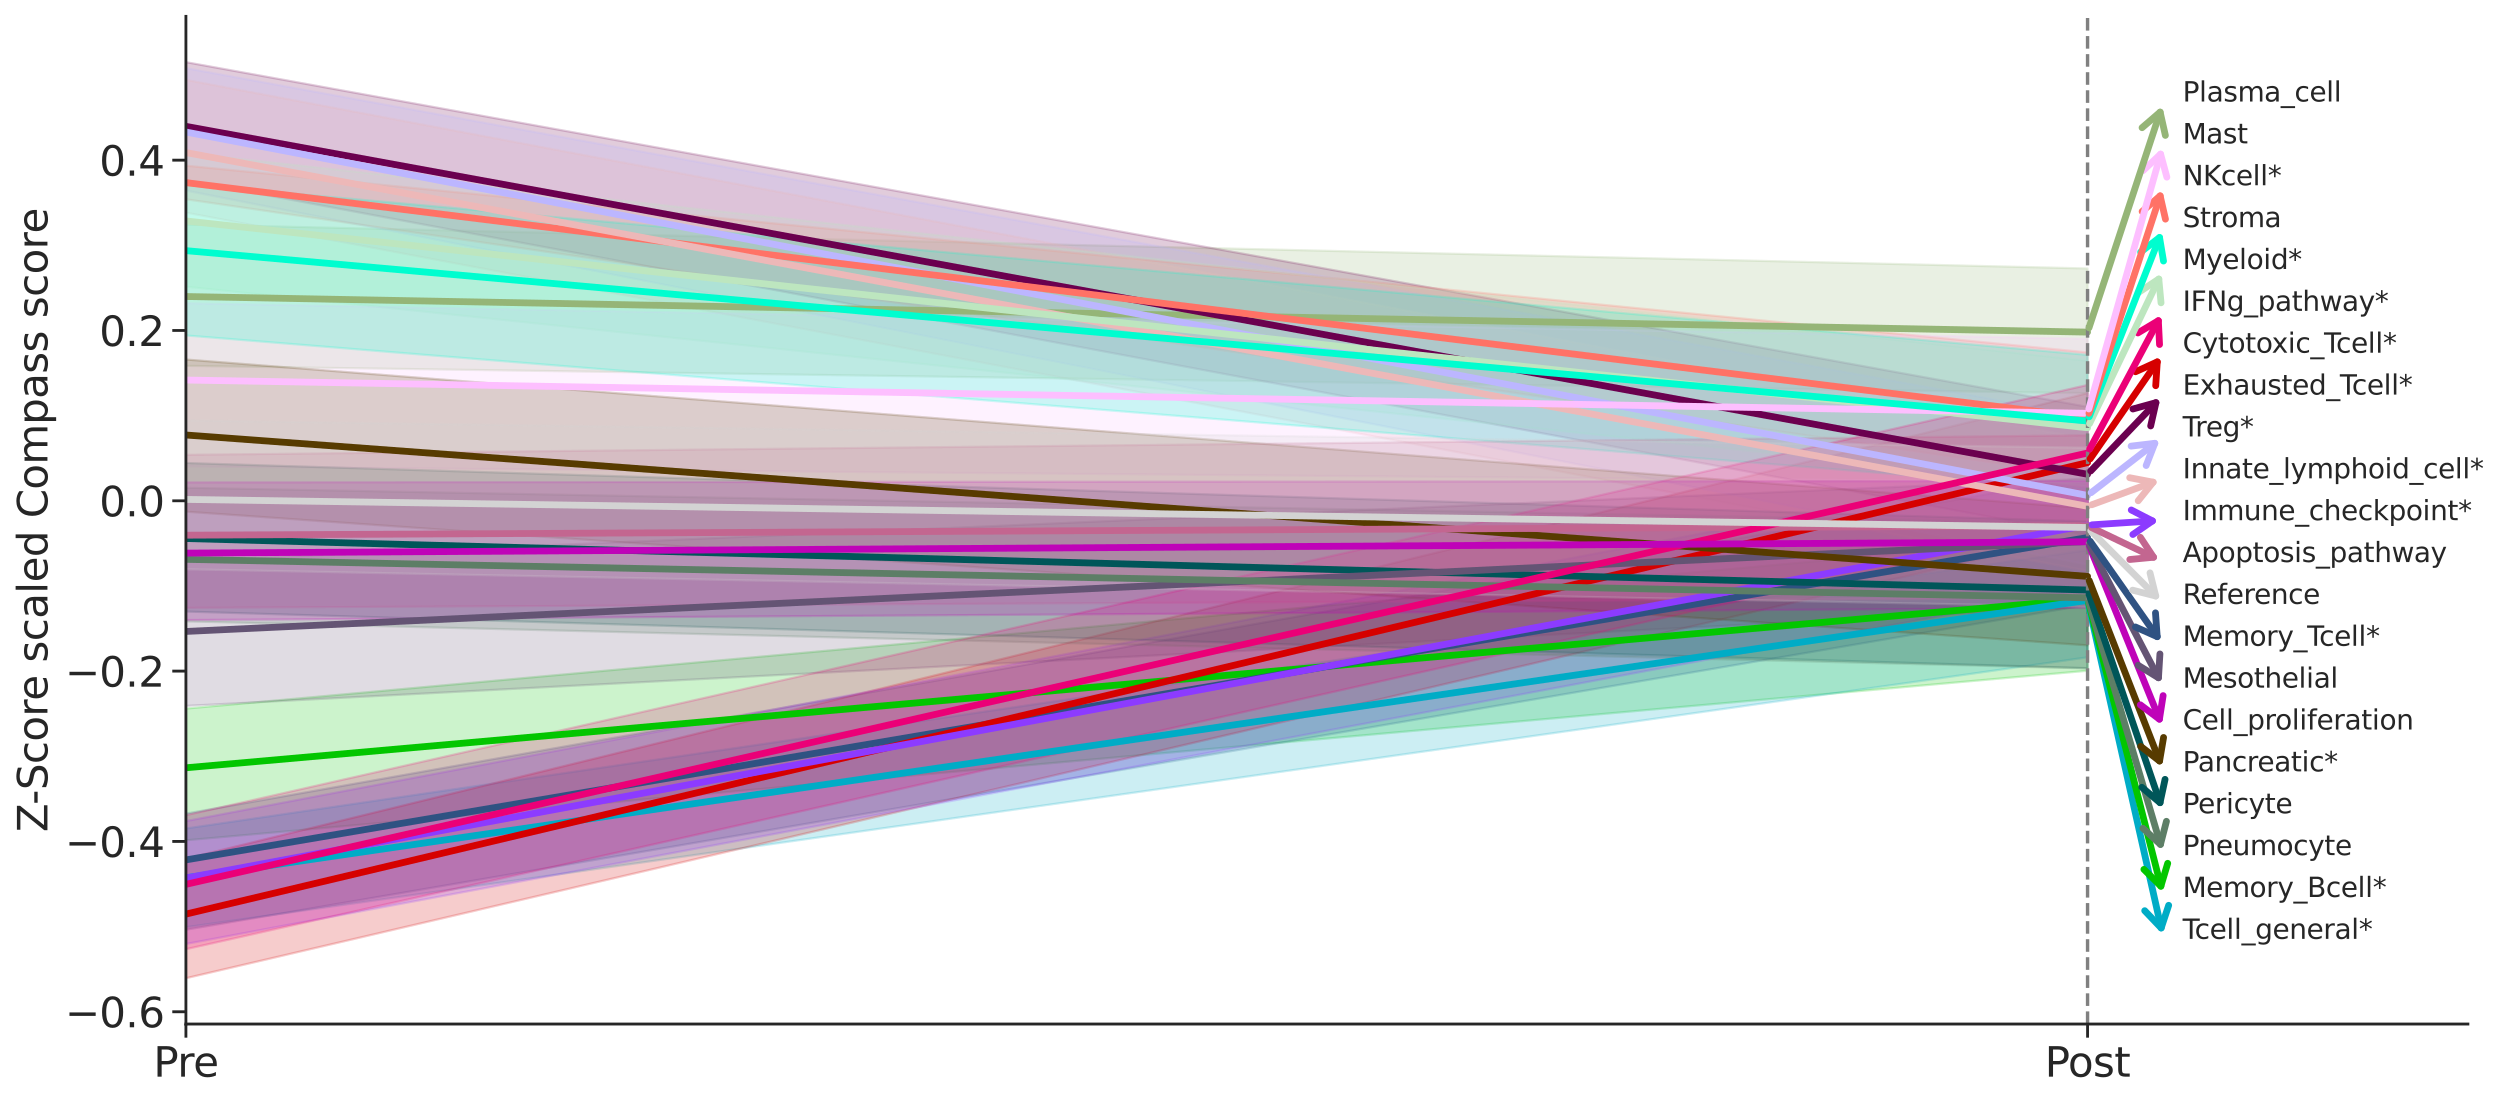 <?xml version="1.0" encoding="utf-8" standalone="no"?>
<!DOCTYPE svg PUBLIC "-//W3C//DTD SVG 1.1//EN"
  "http://www.w3.org/Graphics/SVG/1.1/DTD/svg11.dtd">
<svg xmlns:xlink="http://www.w3.org/1999/xlink" width="1100.363pt" height="484.841pt" viewBox="0 0 1100.363 484.841" xmlns="http://www.w3.org/2000/svg" version="1.1">
 <defs>
  <style type="text/css">*{stroke-linejoin: round; stroke-linecap: butt}</style>
 </defs>
 <g id="figure_1">
  <g id="patch_1">
   <path d="M 0 484.841 
L 1100.363 484.841 
L 1100.363 0 
L 0 0 
z
" style="fill: #ffffff"/>
  </g>
  <g id="axes_1">
   <g id="patch_2">
    <path d="M 81.83 450.72 
L 1086.23 450.72 
L 1086.23 7.2 
L 81.83 7.2 
z
" style="fill: #ffffff"/>
   </g>
   <g id="matplotlib.axis_1">
    <g id="xtick_1">
     <g id="line2d_1">
      <defs>
       <path id="m3db6c998cb" d="M 0 0 
L 0 6 
" style="stroke: #262626; stroke-width: 1.25"/>
      </defs>
      <g>
       <use xlink:href="#m3db6c998cb" x="81.83" y="450.72" style="fill: #262626; stroke: #262626; stroke-width: 1.25"/>
      </g>
     </g>
     <g id="text_1">
      <!-- Pre -->
      <g style="fill: #262626" transform="translate(67.525 473.897) scale(0.18 -0.18)">
       <defs>
        <path id="DejaVuSans-50" d="M 1259 4147 
L 1259 2394 
L 2053 2394 
Q 2494 2394 2734 2622 
Q 2975 2850 2975 3272 
Q 2975 3691 2734 3919 
Q 2494 4147 2053 4147 
L 1259 4147 
z
M 628 4666 
L 2053 4666 
Q 2838 4666 3239 4311 
Q 3641 3956 3641 3272 
Q 3641 2581 3239 2228 
Q 2838 1875 2053 1875 
L 1259 1875 
L 1259 0 
L 628 0 
L 628 4666 
z
" transform="scale(0.016)"/>
        <path id="DejaVuSans-72" d="M 2631 2963 
Q 2534 3019 2420 3045 
Q 2306 3072 2169 3072 
Q 1681 3072 1420 2755 
Q 1159 2438 1159 1844 
L 1159 0 
L 581 0 
L 581 3500 
L 1159 3500 
L 1159 2956 
Q 1341 3275 1631 3429 
Q 1922 3584 2338 3584 
Q 2397 3584 2469 3576 
Q 2541 3569 2628 3553 
L 2631 2963 
z
" transform="scale(0.016)"/>
        <path id="DejaVuSans-65" d="M 3597 1894 
L 3597 1613 
L 953 1613 
Q 991 1019 1311 708 
Q 1631 397 2203 397 
Q 2534 397 2845 478 
Q 3156 559 3463 722 
L 3463 178 
Q 3153 47 2828 -22 
Q 2503 -91 2169 -91 
Q 1331 -91 842 396 
Q 353 884 353 1716 
Q 353 2575 817 3079 
Q 1281 3584 2069 3584 
Q 2775 3584 3186 3129 
Q 3597 2675 3597 1894 
z
M 3022 2063 
Q 3016 2534 2758 2815 
Q 2500 3097 2075 3097 
Q 1594 3097 1305 2825 
Q 1016 2553 972 2059 
L 3022 2063 
z
" transform="scale(0.016)"/>
       </defs>
       <use xlink:href="#DejaVuSans-50"/>
       <use xlink:href="#DejaVuSans-72" x="58.553"/>
       <use xlink:href="#DejaVuSans-65" x="97.416"/>
      </g>
     </g>
    </g>
    <g id="xtick_2">
     <g id="line2d_2">
      <g>
       <use xlink:href="#m3db6c998cb" x="918.83" y="450.72" style="fill: #262626; stroke: #262626; stroke-width: 1.25"/>
      </g>
     </g>
     <g id="text_2">
      <!-- Post -->
      <g style="fill: #262626" transform="translate(900.006 473.897) scale(0.18 -0.18)">
       <defs>
        <path id="DejaVuSans-6f" d="M 1959 3097 
Q 1497 3097 1228 2736 
Q 959 2375 959 1747 
Q 959 1119 1226 758 
Q 1494 397 1959 397 
Q 2419 397 2687 759 
Q 2956 1122 2956 1747 
Q 2956 2369 2687 2733 
Q 2419 3097 1959 3097 
z
M 1959 3584 
Q 2709 3584 3137 3096 
Q 3566 2609 3566 1747 
Q 3566 888 3137 398 
Q 2709 -91 1959 -91 
Q 1206 -91 779 398 
Q 353 888 353 1747 
Q 353 2609 779 3096 
Q 1206 3584 1959 3584 
z
" transform="scale(0.016)"/>
        <path id="DejaVuSans-73" d="M 2834 3397 
L 2834 2853 
Q 2591 2978 2328 3040 
Q 2066 3103 1784 3103 
Q 1356 3103 1142 2972 
Q 928 2841 928 2578 
Q 928 2378 1081 2264 
Q 1234 2150 1697 2047 
L 1894 2003 
Q 2506 1872 2764 1633 
Q 3022 1394 3022 966 
Q 3022 478 2636 193 
Q 2250 -91 1575 -91 
Q 1294 -91 989 -36 
Q 684 19 347 128 
L 347 722 
Q 666 556 975 473 
Q 1284 391 1588 391 
Q 1994 391 2212 530 
Q 2431 669 2431 922 
Q 2431 1156 2273 1281 
Q 2116 1406 1581 1522 
L 1381 1569 
Q 847 1681 609 1914 
Q 372 2147 372 2553 
Q 372 3047 722 3315 
Q 1072 3584 1716 3584 
Q 2034 3584 2315 3537 
Q 2597 3491 2834 3397 
z
" transform="scale(0.016)"/>
        <path id="DejaVuSans-74" d="M 1172 4494 
L 1172 3500 
L 2356 3500 
L 2356 3053 
L 1172 3053 
L 1172 1153 
Q 1172 725 1289 603 
Q 1406 481 1766 481 
L 2356 481 
L 2356 0 
L 1766 0 
Q 1100 0 847 248 
Q 594 497 594 1153 
L 594 3053 
L 172 3053 
L 172 3500 
L 594 3500 
L 594 4494 
L 1172 4494 
z
" transform="scale(0.016)"/>
       </defs>
       <use xlink:href="#DejaVuSans-50"/>
       <use xlink:href="#DejaVuSans-6f" x="56.678"/>
       <use xlink:href="#DejaVuSans-73" x="117.859"/>
       <use xlink:href="#DejaVuSans-74" x="169.959"/>
      </g>
     </g>
    </g>
   </g>
   <g id="matplotlib.axis_2">
    <g id="ytick_1">
     <g id="line2d_3">
      <defs>
       <path id="m3fb564d530" d="M 0 0 
L -6 0 
" style="stroke: #262626; stroke-width: 1.25"/>
      </defs>
      <g>
       <use xlink:href="#m3fb564d530" x="81.83" y="445.318" style="fill: #262626; stroke: #262626; stroke-width: 1.25"/>
      </g>
     </g>
     <g id="text_3">
      <!-- −0.6 -->
      <g style="fill: #262626" transform="translate(28.621 452.156) scale(0.18 -0.18)">
       <defs>
        <path id="DejaVuSans-2212" d="M 678 2272 
L 4684 2272 
L 4684 1741 
L 678 1741 
L 678 2272 
z
" transform="scale(0.016)"/>
        <path id="DejaVuSans-30" d="M 2034 4250 
Q 1547 4250 1301 3770 
Q 1056 3291 1056 2328 
Q 1056 1369 1301 889 
Q 1547 409 2034 409 
Q 2525 409 2770 889 
Q 3016 1369 3016 2328 
Q 3016 3291 2770 3770 
Q 2525 4250 2034 4250 
z
M 2034 4750 
Q 2819 4750 3233 4129 
Q 3647 3509 3647 2328 
Q 3647 1150 3233 529 
Q 2819 -91 2034 -91 
Q 1250 -91 836 529 
Q 422 1150 422 2328 
Q 422 3509 836 4129 
Q 1250 4750 2034 4750 
z
" transform="scale(0.016)"/>
        <path id="DejaVuSans-2e" d="M 684 794 
L 1344 794 
L 1344 0 
L 684 0 
L 684 794 
z
" transform="scale(0.016)"/>
        <path id="DejaVuSans-36" d="M 2113 2584 
Q 1688 2584 1439 2293 
Q 1191 2003 1191 1497 
Q 1191 994 1439 701 
Q 1688 409 2113 409 
Q 2538 409 2786 701 
Q 3034 994 3034 1497 
Q 3034 2003 2786 2293 
Q 2538 2584 2113 2584 
z
M 3366 4563 
L 3366 3988 
Q 3128 4100 2886 4159 
Q 2644 4219 2406 4219 
Q 1781 4219 1451 3797 
Q 1122 3375 1075 2522 
Q 1259 2794 1537 2939 
Q 1816 3084 2150 3084 
Q 2853 3084 3261 2657 
Q 3669 2231 3669 1497 
Q 3669 778 3244 343 
Q 2819 -91 2113 -91 
Q 1303 -91 875 529 
Q 447 1150 447 2328 
Q 447 3434 972 4092 
Q 1497 4750 2381 4750 
Q 2619 4750 2861 4703 
Q 3103 4656 3366 4563 
z
" transform="scale(0.016)"/>
       </defs>
       <use xlink:href="#DejaVuSans-2212"/>
       <use xlink:href="#DejaVuSans-30" x="83.789"/>
       <use xlink:href="#DejaVuSans-2e" x="147.412"/>
       <use xlink:href="#DejaVuSans-36" x="179.199"/>
      </g>
     </g>
    </g>
    <g id="ytick_2">
     <g id="line2d_4">
      <g>
       <use xlink:href="#m3fb564d530" x="81.83" y="370.353" style="fill: #262626; stroke: #262626; stroke-width: 1.25"/>
      </g>
     </g>
     <g id="text_4">
      <!-- −0.4 -->
      <g style="fill: #262626" transform="translate(28.621 377.191) scale(0.18 -0.18)">
       <defs>
        <path id="DejaVuSans-34" d="M 2419 4116 
L 825 1625 
L 2419 1625 
L 2419 4116 
z
M 2253 4666 
L 3047 4666 
L 3047 1625 
L 3713 1625 
L 3713 1100 
L 3047 1100 
L 3047 0 
L 2419 0 
L 2419 1100 
L 313 1100 
L 313 1709 
L 2253 4666 
z
" transform="scale(0.016)"/>
       </defs>
       <use xlink:href="#DejaVuSans-2212"/>
       <use xlink:href="#DejaVuSans-30" x="83.789"/>
       <use xlink:href="#DejaVuSans-2e" x="147.412"/>
       <use xlink:href="#DejaVuSans-34" x="179.199"/>
      </g>
     </g>
    </g>
    <g id="ytick_3">
     <g id="line2d_5">
      <g>
       <use xlink:href="#m3fb564d530" x="81.83" y="295.388" style="fill: #262626; stroke: #262626; stroke-width: 1.25"/>
      </g>
     </g>
     <g id="text_5">
      <!-- −0.2 -->
      <g style="fill: #262626" transform="translate(28.621 302.226) scale(0.18 -0.18)">
       <defs>
        <path id="DejaVuSans-32" d="M 1228 531 
L 3431 531 
L 3431 0 
L 469 0 
L 469 531 
Q 828 903 1448 1529 
Q 2069 2156 2228 2338 
Q 2531 2678 2651 2914 
Q 2772 3150 2772 3378 
Q 2772 3750 2511 3984 
Q 2250 4219 1831 4219 
Q 1534 4219 1204 4116 
Q 875 4013 500 3803 
L 500 4441 
Q 881 4594 1212 4672 
Q 1544 4750 1819 4750 
Q 2544 4750 2975 4387 
Q 3406 4025 3406 3419 
Q 3406 3131 3298 2873 
Q 3191 2616 2906 2266 
Q 2828 2175 2409 1742 
Q 1991 1309 1228 531 
z
" transform="scale(0.016)"/>
       </defs>
       <use xlink:href="#DejaVuSans-2212"/>
       <use xlink:href="#DejaVuSans-30" x="83.789"/>
       <use xlink:href="#DejaVuSans-2e" x="147.412"/>
       <use xlink:href="#DejaVuSans-32" x="179.199"/>
      </g>
     </g>
    </g>
    <g id="ytick_4">
     <g id="line2d_6">
      <g>
       <use xlink:href="#m3fb564d530" x="81.83" y="220.423" style="fill: #262626; stroke: #262626; stroke-width: 1.25"/>
      </g>
     </g>
     <g id="text_6">
      <!-- 0.0 -->
      <g style="fill: #262626" transform="translate(43.704 227.261) scale(0.18 -0.18)">
       <use xlink:href="#DejaVuSans-30"/>
       <use xlink:href="#DejaVuSans-2e" x="63.623"/>
       <use xlink:href="#DejaVuSans-30" x="95.41"/>
      </g>
     </g>
    </g>
    <g id="ytick_5">
     <g id="line2d_7">
      <g>
       <use xlink:href="#m3fb564d530" x="81.83" y="145.458" style="fill: #262626; stroke: #262626; stroke-width: 1.25"/>
      </g>
     </g>
     <g id="text_7">
      <!-- 0.2 -->
      <g style="fill: #262626" transform="translate(43.704 152.296) scale(0.18 -0.18)">
       <use xlink:href="#DejaVuSans-30"/>
       <use xlink:href="#DejaVuSans-2e" x="63.623"/>
       <use xlink:href="#DejaVuSans-32" x="95.41"/>
      </g>
     </g>
    </g>
    <g id="ytick_6">
     <g id="line2d_8">
      <g>
       <use xlink:href="#m3fb564d530" x="81.83" y="70.493" style="fill: #262626; stroke: #262626; stroke-width: 1.25"/>
      </g>
     </g>
     <g id="text_8">
      <!-- 0.4 -->
      <g style="fill: #262626" transform="translate(43.704 77.331) scale(0.18 -0.18)">
       <use xlink:href="#DejaVuSans-30"/>
       <use xlink:href="#DejaVuSans-2e" x="63.623"/>
       <use xlink:href="#DejaVuSans-34" x="95.41"/>
      </g>
     </g>
    </g>
    <g id="text_9">
     <!-- Z-Score scaled Compass score -->
     <g style="fill: #262626" transform="translate(20.877 366.247) rotate(-90) scale(0.18 -0.18)">
      <defs>
       <path id="DejaVuSans-5a" d="M 359 4666 
L 4025 4666 
L 4025 4184 
L 1075 531 
L 4097 531 
L 4097 0 
L 288 0 
L 288 481 
L 3238 4134 
L 359 4134 
L 359 4666 
z
" transform="scale(0.016)"/>
       <path id="DejaVuSans-2d" d="M 313 2009 
L 1997 2009 
L 1997 1497 
L 313 1497 
L 313 2009 
z
" transform="scale(0.016)"/>
       <path id="DejaVuSans-53" d="M 3425 4513 
L 3425 3897 
Q 3066 4069 2747 4153 
Q 2428 4238 2131 4238 
Q 1616 4238 1336 4038 
Q 1056 3838 1056 3469 
Q 1056 3159 1242 3001 
Q 1428 2844 1947 2747 
L 2328 2669 
Q 3034 2534 3370 2195 
Q 3706 1856 3706 1288 
Q 3706 609 3251 259 
Q 2797 -91 1919 -91 
Q 1588 -91 1214 -16 
Q 841 59 441 206 
L 441 856 
Q 825 641 1194 531 
Q 1563 422 1919 422 
Q 2459 422 2753 634 
Q 3047 847 3047 1241 
Q 3047 1584 2836 1778 
Q 2625 1972 2144 2069 
L 1759 2144 
Q 1053 2284 737 2584 
Q 422 2884 422 3419 
Q 422 4038 858 4394 
Q 1294 4750 2059 4750 
Q 2388 4750 2728 4690 
Q 3069 4631 3425 4513 
z
" transform="scale(0.016)"/>
       <path id="DejaVuSans-63" d="M 3122 3366 
L 3122 2828 
Q 2878 2963 2633 3030 
Q 2388 3097 2138 3097 
Q 1578 3097 1268 2742 
Q 959 2388 959 1747 
Q 959 1106 1268 751 
Q 1578 397 2138 397 
Q 2388 397 2633 464 
Q 2878 531 3122 666 
L 3122 134 
Q 2881 22 2623 -34 
Q 2366 -91 2075 -91 
Q 1284 -91 818 406 
Q 353 903 353 1747 
Q 353 2603 823 3093 
Q 1294 3584 2113 3584 
Q 2378 3584 2631 3529 
Q 2884 3475 3122 3366 
z
" transform="scale(0.016)"/>
       <path id="DejaVuSans-20" transform="scale(0.016)"/>
       <path id="DejaVuSans-61" d="M 2194 1759 
Q 1497 1759 1228 1600 
Q 959 1441 959 1056 
Q 959 750 1161 570 
Q 1363 391 1709 391 
Q 2188 391 2477 730 
Q 2766 1069 2766 1631 
L 2766 1759 
L 2194 1759 
z
M 3341 1997 
L 3341 0 
L 2766 0 
L 2766 531 
Q 2569 213 2275 61 
Q 1981 -91 1556 -91 
Q 1019 -91 701 211 
Q 384 513 384 1019 
Q 384 1609 779 1909 
Q 1175 2209 1959 2209 
L 2766 2209 
L 2766 2266 
Q 2766 2663 2505 2880 
Q 2244 3097 1772 3097 
Q 1472 3097 1187 3025 
Q 903 2953 641 2809 
L 641 3341 
Q 956 3463 1253 3523 
Q 1550 3584 1831 3584 
Q 2591 3584 2966 3190 
Q 3341 2797 3341 1997 
z
" transform="scale(0.016)"/>
       <path id="DejaVuSans-6c" d="M 603 4863 
L 1178 4863 
L 1178 0 
L 603 0 
L 603 4863 
z
" transform="scale(0.016)"/>
       <path id="DejaVuSans-64" d="M 2906 2969 
L 2906 4863 
L 3481 4863 
L 3481 0 
L 2906 0 
L 2906 525 
Q 2725 213 2448 61 
Q 2172 -91 1784 -91 
Q 1150 -91 751 415 
Q 353 922 353 1747 
Q 353 2572 751 3078 
Q 1150 3584 1784 3584 
Q 2172 3584 2448 3432 
Q 2725 3281 2906 2969 
z
M 947 1747 
Q 947 1113 1208 752 
Q 1469 391 1925 391 
Q 2381 391 2643 752 
Q 2906 1113 2906 1747 
Q 2906 2381 2643 2742 
Q 2381 3103 1925 3103 
Q 1469 3103 1208 2742 
Q 947 2381 947 1747 
z
" transform="scale(0.016)"/>
       <path id="DejaVuSans-43" d="M 4122 4306 
L 4122 3641 
Q 3803 3938 3442 4084 
Q 3081 4231 2675 4231 
Q 1875 4231 1450 3742 
Q 1025 3253 1025 2328 
Q 1025 1406 1450 917 
Q 1875 428 2675 428 
Q 3081 428 3442 575 
Q 3803 722 4122 1019 
L 4122 359 
Q 3791 134 3420 21 
Q 3050 -91 2638 -91 
Q 1578 -91 968 557 
Q 359 1206 359 2328 
Q 359 3453 968 4101 
Q 1578 4750 2638 4750 
Q 3056 4750 3426 4639 
Q 3797 4528 4122 4306 
z
" transform="scale(0.016)"/>
       <path id="DejaVuSans-6d" d="M 3328 2828 
Q 3544 3216 3844 3400 
Q 4144 3584 4550 3584 
Q 5097 3584 5394 3201 
Q 5691 2819 5691 2113 
L 5691 0 
L 5113 0 
L 5113 2094 
Q 5113 2597 4934 2840 
Q 4756 3084 4391 3084 
Q 3944 3084 3684 2787 
Q 3425 2491 3425 1978 
L 3425 0 
L 2847 0 
L 2847 2094 
Q 2847 2600 2669 2842 
Q 2491 3084 2119 3084 
Q 1678 3084 1418 2786 
Q 1159 2488 1159 1978 
L 1159 0 
L 581 0 
L 581 3500 
L 1159 3500 
L 1159 2956 
Q 1356 3278 1631 3431 
Q 1906 3584 2284 3584 
Q 2666 3584 2933 3390 
Q 3200 3197 3328 2828 
z
" transform="scale(0.016)"/>
       <path id="DejaVuSans-70" d="M 1159 525 
L 1159 -1331 
L 581 -1331 
L 581 3500 
L 1159 3500 
L 1159 2969 
Q 1341 3281 1617 3432 
Q 1894 3584 2278 3584 
Q 2916 3584 3314 3078 
Q 3713 2572 3713 1747 
Q 3713 922 3314 415 
Q 2916 -91 2278 -91 
Q 1894 -91 1617 61 
Q 1341 213 1159 525 
z
M 3116 1747 
Q 3116 2381 2855 2742 
Q 2594 3103 2138 3103 
Q 1681 3103 1420 2742 
Q 1159 2381 1159 1747 
Q 1159 1113 1420 752 
Q 1681 391 2138 391 
Q 2594 391 2855 752 
Q 3116 1113 3116 1747 
z
" transform="scale(0.016)"/>
      </defs>
      <use xlink:href="#DejaVuSans-5a"/>
      <use xlink:href="#DejaVuSans-2d" x="66.756"/>
      <use xlink:href="#DejaVuSans-53" x="102.84"/>
      <use xlink:href="#DejaVuSans-63" x="166.316"/>
      <use xlink:href="#DejaVuSans-6f" x="221.297"/>
      <use xlink:href="#DejaVuSans-72" x="282.479"/>
      <use xlink:href="#DejaVuSans-65" x="321.342"/>
      <use xlink:href="#DejaVuSans-20" x="382.865"/>
      <use xlink:href="#DejaVuSans-73" x="414.652"/>
      <use xlink:href="#DejaVuSans-63" x="466.752"/>
      <use xlink:href="#DejaVuSans-61" x="521.732"/>
      <use xlink:href="#DejaVuSans-6c" x="583.012"/>
      <use xlink:href="#DejaVuSans-65" x="610.795"/>
      <use xlink:href="#DejaVuSans-64" x="672.318"/>
      <use xlink:href="#DejaVuSans-20" x="735.795"/>
      <use xlink:href="#DejaVuSans-43" x="767.582"/>
      <use xlink:href="#DejaVuSans-6f" x="837.406"/>
      <use xlink:href="#DejaVuSans-6d" x="898.588"/>
      <use xlink:href="#DejaVuSans-70" x="996"/>
      <use xlink:href="#DejaVuSans-61" x="1059.477"/>
      <use xlink:href="#DejaVuSans-73" x="1120.756"/>
      <use xlink:href="#DejaVuSans-73" x="1172.855"/>
      <use xlink:href="#DejaVuSans-20" x="1224.955"/>
      <use xlink:href="#DejaVuSans-73" x="1256.742"/>
      <use xlink:href="#DejaVuSans-63" x="1308.842"/>
      <use xlink:href="#DejaVuSans-6f" x="1363.822"/>
      <use xlink:href="#DejaVuSans-72" x="1425.004"/>
      <use xlink:href="#DejaVuSans-65" x="1463.867"/>
     </g>
    </g>
   </g>
   <g id="PolyCollection_1">
    <defs>
     <path id="m0b483abd19" d="M 81.83 -172.948 
L 81.83 -114.996 
L 918.83 -189.635 
L 918.83 -248.612 
L 918.83 -248.612 
L 81.83 -172.948 
z
" style="stroke: #03c600; stroke-opacity: 0.2"/>
    </defs>
    <g clip-path="url(#p07afeb18d1)">
     <use xlink:href="#m0b483abd19" x="0" y="484.841" style="fill: #03c600; fill-opacity: 0.2; stroke: #03c600; stroke-opacity: 0.2"/>
    </g>
   </g>
   <g id="PolyCollection_2">
    <defs>
     <path id="m68f19c0f73" d="M 81.83 -386.088 
L 81.83 -323.816 
L 918.83 -311.773 
L 918.83 -366.665 
L 918.83 -366.665 
L 81.83 -386.088 
z
" style="stroke: #95b577; stroke-opacity: 0.2"/>
    </defs>
    <g clip-path="url(#p07afeb18d1)">
     <use xlink:href="#m68f19c0f73" x="0" y="484.841" style="fill: #95b577; fill-opacity: 0.2; stroke: #95b577; stroke-opacity: 0.2"/>
    </g>
   </g>
   <g id="PolyCollection_3">
    <defs>
     <path id="m752f759ab3" d="M 81.83 -126.726 
L 81.83 -75.616 
L 918.83 -218.642 
L 918.83 -275.162 
L 918.83 -275.162 
L 81.83 -126.726 
z
" style="stroke: #2f5282; stroke-opacity: 0.2"/>
    </defs>
    <g clip-path="url(#p07afeb18d1)">
     <use xlink:href="#m752f759ab3" x="0" y="484.841" style="fill: #2f5282; fill-opacity: 0.2; stroke: #2f5282; stroke-opacity: 0.2"/>
    </g>
   </g>
   <g id="PolyCollection_4">
    <defs>
     <path id="mfd5fa12541" d="M 81.83 -120.174 
L 81.83 -76.747 
L 918.83 -195.546 
L 918.83 -242.703 
L 918.83 -242.703 
L 81.83 -120.174 
z
" style="stroke: #00acc6; stroke-opacity: 0.2"/>
    </defs>
    <g clip-path="url(#p07afeb18d1)">
     <use xlink:href="#mfd5fa12541" x="0" y="484.841" style="fill: #00acc6; fill-opacity: 0.2; stroke: #00acc6; stroke-opacity: 0.2"/>
    </g>
   </g>
   <g id="PolyCollection_5">
    <defs>
     <path id="mcae0599cc5" d="M 81.83 -106.907 
L 81.83 -54.281 
L 918.83 -249.873 
L 918.83 -311.769 
L 918.83 -311.769 
L 81.83 -106.907 
z
" style="stroke: #d60000; stroke-opacity: 0.2"/>
    </defs>
    <g clip-path="url(#p07afeb18d1)">
     <use xlink:href="#mcae0599cc5" x="0" y="484.841" style="fill: #d60000; fill-opacity: 0.2; stroke: #d60000; stroke-opacity: 0.2"/>
    </g>
   </g>
   <g id="PolyCollection_6">
    <defs>
     <path id="maf89c19023" d="M 81.83 -457.481 
L 81.83 -405.545 
L 918.83 -249.322 
L 918.83 -305.766 
L 918.83 -305.766 
L 81.83 -457.481 
z
" style="stroke: #6b004f; stroke-opacity: 0.2"/>
    </defs>
    <g clip-path="url(#p07afeb18d1)">
     <use xlink:href="#maf89c19023" x="0" y="484.841" style="fill: #6b004f; fill-opacity: 0.2; stroke: #6b004f; stroke-opacity: 0.2"/>
    </g>
   </g>
   <g id="PolyCollection_7">
    <defs>
     <path id="m844fe9b5c0" d="M 81.83 -123.443 
L 81.83 -69.365 
L 918.83 -225.832 
L 918.83 -282.289 
L 918.83 -282.289 
L 81.83 -123.443 
z
" style="stroke: #8c3bff; stroke-opacity: 0.2"/>
    </defs>
    <g clip-path="url(#p07afeb18d1)">
     <use xlink:href="#m844fe9b5c0" x="0" y="484.841" style="fill: #8c3bff; fill-opacity: 0.2; stroke: #8c3bff; stroke-opacity: 0.2"/>
    </g>
   </g>
   <g id="PolyCollection_8">
    <defs>
     <path id="m46fbc096f7" d="M 81.83 -454.837 
L 81.83 -400.954 
L 918.83 -236.352 
L 918.83 -301.494 
L 918.83 -301.494 
L 81.83 -454.837 
z
" style="stroke: #bcb6ff; stroke-opacity: 0.2"/>
    </defs>
    <g clip-path="url(#p07afeb18d1)">
     <use xlink:href="#m46fbc096f7" x="0" y="484.841" style="fill: #bcb6ff; fill-opacity: 0.2; stroke: #bcb6ff; stroke-opacity: 0.2"/>
    </g>
   </g>
   <g id="PolyCollection_9">
    <defs>
     <path id="m8fc2d401a6" d="M 81.83 -411.921 
L 81.83 -397.124 
L 918.83 -275.194 
L 918.83 -329.717 
L 918.83 -329.717 
L 81.83 -411.921 
z
" style="stroke: #ff7266; stroke-opacity: 0.2"/>
    </defs>
    <g clip-path="url(#p07afeb18d1)">
     <use xlink:href="#m8fc2d401a6" x="0" y="484.841" style="fill: #ff7266; fill-opacity: 0.2; stroke: #ff7266; stroke-opacity: 0.2"/>
    </g>
   </g>
   <g id="PolyCollection_10">
    <defs>
     <path id="m7c940fc407" d="M 81.83 -449.673 
L 81.83 -391.267 
L 918.83 -233.576 
L 918.83 -291.434 
L 918.83 -291.434 
L 81.83 -449.673 
z
" style="stroke: #edb8b8; stroke-opacity: 0.2"/>
    </defs>
    <g clip-path="url(#p07afeb18d1)">
     <use xlink:href="#m7c940fc407" x="0" y="484.841" style="fill: #edb8b8; fill-opacity: 0.2; stroke: #edb8b8; stroke-opacity: 0.2"/>
    </g>
   </g>
   <g id="PolyCollection_11">
    <defs>
     <path id="m047e742c8b" d="M 81.83 -417.426 
L 81.83 -358.67 
L 918.83 -270.79 
L 918.83 -326.044 
L 918.83 -326.044 
L 81.83 -417.426 
z
" style="stroke: #bde6bf; stroke-opacity: 0.2"/>
    </defs>
    <g clip-path="url(#p07afeb18d1)">
     <use xlink:href="#m047e742c8b" x="0" y="484.841" style="fill: #bde6bf; fill-opacity: 0.2; stroke: #bde6bf; stroke-opacity: 0.2"/>
    </g>
   </g>
   <g id="PolyCollection_12">
    <defs>
     <path id="mf0fe6438e0" d="M 81.83 -351.363 
L 81.83 -279.541 
L 918.83 -272.599 
L 918.83 -335.75 
L 918.83 -335.75 
L 81.83 -351.363 
z
" style="stroke: #fdbfff; stroke-opacity: 0.2"/>
    </defs>
    <g clip-path="url(#p07afeb18d1)">
     <use xlink:href="#mf0fe6438e0" x="0" y="484.841" style="fill: #fdbfff; fill-opacity: 0.2; stroke: #fdbfff; stroke-opacity: 0.2"/>
    </g>
   </g>
   <g id="PolyCollection_13">
    <defs>
     <path id="m4230fc7448" d="M 81.83 -403.843 
L 81.83 -337.195 
L 918.83 -269.263 
L 918.83 -328.633 
L 918.83 -328.633 
L 81.83 -403.843 
z
" style="stroke: #00fdcf; stroke-opacity: 0.2"/>
    </defs>
    <g clip-path="url(#p07afeb18d1)">
     <use xlink:href="#m4230fc7448" x="0" y="484.841" style="fill: #00fdcf; fill-opacity: 0.2; stroke: #00fdcf; stroke-opacity: 0.2"/>
    </g>
   </g>
   <g id="PolyCollection_14">
    <defs>
     <path id="m6e520359cb" d="M 81.83 -281.053 
L 81.83 -215.664 
L 918.83 -190.749 
L 918.83 -255.345 
L 918.83 -255.345 
L 81.83 -281.053 
z
" style="stroke: #005659; stroke-opacity: 0.2"/>
    </defs>
    <g clip-path="url(#p07afeb18d1)">
     <use xlink:href="#m6e520359cb" x="0" y="484.841" style="fill: #005659; fill-opacity: 0.2; stroke: #005659; stroke-opacity: 0.2"/>
    </g>
   </g>
   <g id="PolyCollection_15">
    <defs>
     <path id="m630c0abd60" d="M 81.83 -237.937 
L 81.83 -174.142 
L 918.83 -217.775 
L 918.83 -274.159 
L 918.83 -274.159 
L 81.83 -237.937 
z
" style="stroke: #645474; stroke-opacity: 0.2"/>
    </defs>
    <g clip-path="url(#p07afeb18d1)">
     <use xlink:href="#m630c0abd60" x="0" y="484.841" style="fill: #645474; fill-opacity: 0.2; stroke: #645474; stroke-opacity: 0.2"/>
    </g>
   </g>
   <g id="PolyCollection_16">
    <defs>
     <path id="m469b05277c" d="M 81.83 -326.6 
L 81.83 -259.644 
L 918.83 -200.79 
L 918.83 -261.076 
L 918.83 -261.076 
L 81.83 -326.6 
z
" style="stroke: #573b00; stroke-opacity: 0.2"/>
    </defs>
    <g clip-path="url(#p07afeb18d1)">
     <use xlink:href="#m469b05277c" x="0" y="484.841" style="fill: #573b00; fill-opacity: 0.2; stroke: #573b00; stroke-opacity: 0.2"/>
    </g>
   </g>
   <g id="PolyCollection_17">
    <defs>
     <path id="mb3cb610cee" d="M 81.83 -270.134 
L 81.83 -211.353 
L 918.83 -190.658 
L 918.83 -254.651 
L 918.83 -254.651 
L 81.83 -270.134 
z
" style="stroke: #5d7e66; stroke-opacity: 0.2"/>
    </defs>
    <g clip-path="url(#p07afeb18d1)">
     <use xlink:href="#mb3cb610cee" x="0" y="484.841" style="fill: #5d7e66; fill-opacity: 0.2; stroke: #5d7e66; stroke-opacity: 0.2"/>
    </g>
   </g>
   <g id="PolyCollection_18">
    <defs>
     <path id="m8c3cebf9cb" d="M 81.83 -284.656 
L 81.83 -217.314 
L 918.83 -221.624 
L 918.83 -293.231 
L 918.83 -293.231 
L 81.83 -284.656 
z
" style="stroke: #c36690; stroke-opacity: 0.2"/>
    </defs>
    <g clip-path="url(#p07afeb18d1)">
     <use xlink:href="#m8c3cebf9cb" x="0" y="484.841" style="fill: #c36690; fill-opacity: 0.2; stroke: #c36690; stroke-opacity: 0.2"/>
    </g>
   </g>
   <g id="PolyCollection_19">
    <defs>
     <path id="m13b1851374" d="M 81.83 -126.035 
L 81.83 -67.064 
L 918.83 -254.756 
L 918.83 -315.406 
L 918.83 -315.406 
L 81.83 -126.035 
z
" style="stroke: #eb0077; stroke-opacity: 0.2"/>
    </defs>
    <g clip-path="url(#p07afeb18d1)">
     <use xlink:href="#m13b1851374" x="0" y="484.841" style="fill: #eb0077; fill-opacity: 0.2; stroke: #eb0077; stroke-opacity: 0.2"/>
    </g>
   </g>
   <g id="PolyCollection_20">
    <defs>
     <path id="m215db53026" d="M 81.83 -272.52 
L 81.83 -211.927 
L 918.83 -217.265 
L 918.83 -273.12 
L 918.83 -273.12 
L 81.83 -272.52 
z
" style="stroke: #bf03b8; stroke-opacity: 0.2"/>
    </defs>
    <g clip-path="url(#p07afeb18d1)">
     <use xlink:href="#m215db53026" x="0" y="484.841" style="fill: #bf03b8; fill-opacity: 0.2; stroke: #bf03b8; stroke-opacity: 0.2"/>
    </g>
   </g>
   <g id="PolyCollection_21">
    <defs>
     <path id="mc4a7e5bd1c" d="M 81.83 -299.789 
L 81.83 -234.288 
L 918.83 -217.725 
L 918.83 -287.78 
L 918.83 -287.78 
L 81.83 -299.789 
z
" style="stroke: #d3d3d3; stroke-opacity: 0.2"/>
    </defs>
    <g clip-path="url(#p07afeb18d1)">
     <use xlink:href="#mc4a7e5bd1c" x="0" y="484.841" style="fill: #d3d3d3; fill-opacity: 0.2; stroke: #d3d3d3; stroke-opacity: 0.2"/>
    </g>
   </g>
   <g id="line2d_9">
    <path d="M 81.83 337.939 
L 918.83 263.552 
" clip-path="url(#p07afeb18d1)" style="fill: none; stroke: #03c600; stroke-width: 3; stroke-linecap: round"/>
   </g>
   <g id="line2d_10">
    <path d="M 81.83 130.51 
L 918.83 146.18 
" clip-path="url(#p07afeb18d1)" style="fill: none; stroke: #95b577; stroke-width: 3; stroke-linecap: round"/>
   </g>
   <g id="line2d_11">
    <path d="M 81.83 378.481 
L 918.83 236.605 
" clip-path="url(#p07afeb18d1)" style="fill: none; stroke: #2f5282; stroke-width: 3; stroke-linecap: round"/>
   </g>
   <g id="line2d_12">
    <path d="M 81.83 386.329 
L 918.83 264.238 
" clip-path="url(#p07afeb18d1)" style="fill: none; stroke: #00acc6; stroke-width: 3; stroke-linecap: round"/>
   </g>
   <g id="line2d_13">
    <path d="M 81.83 402.337 
L 918.83 203.606 
" clip-path="url(#p07afeb18d1)" style="fill: none; stroke: #d60000; stroke-width: 3; stroke-linecap: round"/>
   </g>
   <g id="line2d_14">
    <path d="M 81.83 55.609 
L 918.83 208.748 
" clip-path="url(#p07afeb18d1)" style="fill: none; stroke: #6b004f; stroke-width: 3; stroke-linecap: round"/>
   </g>
   <g id="line2d_15">
    <path d="M 81.83 386.441 
L 918.83 231.129 
" clip-path="url(#p07afeb18d1)" style="fill: none; stroke: #8c3bff; stroke-width: 3; stroke-linecap: round"/>
   </g>
   <g id="line2d_16">
    <path d="M 81.83 58.111 
L 918.83 218.06 
" clip-path="url(#p07afeb18d1)" style="fill: none; stroke: #bcb6ff; stroke-width: 3; stroke-linecap: round"/>
   </g>
   <g id="line2d_17">
    <path d="M 81.83 80.383 
L 918.83 183.816 
" clip-path="url(#p07afeb18d1)" style="fill: none; stroke: #ff7266; stroke-width: 3; stroke-linecap: round"/>
   </g>
   <g id="line2d_18">
    <path d="M 81.83 67.152 
L 918.83 222.852 
" clip-path="url(#p07afeb18d1)" style="fill: none; stroke: #edb8b8; stroke-width: 3; stroke-linecap: round"/>
   </g>
   <g id="line2d_19">
    <path d="M 81.83 97.247 
L 918.83 188.282 
" clip-path="url(#p07afeb18d1)" style="fill: none; stroke: #bde6bf; stroke-width: 3; stroke-linecap: round"/>
   </g>
   <g id="line2d_20">
    <path d="M 81.83 167.268 
L 918.83 181.92 
" clip-path="url(#p07afeb18d1)" style="fill: none; stroke: #fdbfff; stroke-width: 3; stroke-linecap: round"/>
   </g>
   <g id="line2d_21">
    <path d="M 81.83 110.317 
L 918.83 185.3 
" clip-path="url(#p07afeb18d1)" style="fill: none; stroke: #00fdcf; stroke-width: 3; stroke-linecap: round"/>
   </g>
   <g id="line2d_22">
    <path d="M 81.83 237.035 
L 918.83 259.691 
" clip-path="url(#p07afeb18d1)" style="fill: none; stroke: #005659; stroke-width: 3; stroke-linecap: round"/>
   </g>
   <g id="line2d_23">
    <path d="M 81.83 277.928 
L 918.83 238.318 
" clip-path="url(#p07afeb18d1)" style="fill: none; stroke: #645474; stroke-width: 3; stroke-linecap: round"/>
   </g>
   <g id="line2d_24">
    <path d="M 81.83 191.464 
L 918.83 253.692 
" clip-path="url(#p07afeb18d1)" style="fill: none; stroke: #573b00; stroke-width: 3; stroke-linecap: round"/>
   </g>
   <g id="line2d_25">
    <path d="M 81.83 246.197 
L 918.83 263.132 
" clip-path="url(#p07afeb18d1)" style="fill: none; stroke: #5d7e66; stroke-width: 3; stroke-linecap: round"/>
   </g>
   <g id="line2d_26">
    <path d="M 81.83 235.563 
L 918.83 231.383 
" clip-path="url(#p07afeb18d1)" style="fill: none; stroke: #c36690; stroke-width: 3; stroke-linecap: round"/>
   </g>
   <g id="line2d_27">
    <path d="M 81.83 389.239 
L 918.83 199.385 
" clip-path="url(#p07afeb18d1)" style="fill: none; stroke: #eb0077; stroke-width: 3; stroke-linecap: round"/>
   </g>
   <g id="line2d_28">
    <path d="M 81.83 243.45 
L 918.83 238.47 
" clip-path="url(#p07afeb18d1)" style="fill: none; stroke: #bf03b8; stroke-width: 3; stroke-linecap: round"/>
   </g>
   <g id="line2d_29">
    <path d="M 81.83 219.813 
L 918.83 232.185 
" clip-path="url(#p07afeb18d1)" style="fill: none; stroke: #d3d3d3; stroke-width: 3; stroke-linecap: round"/>
   </g>
   <g id="line2d_30">
    <path d="M 918.83 450.72 
L 918.83 7.2 
" clip-path="url(#p07afeb18d1)" style="fill: none; stroke-dasharray: 5.55,2.4; stroke-dashoffset: 0; stroke: #808080; stroke-width: 1.5"/>
   </g>
   <g id="patch_3">
    <path d="M 81.83 450.72 
L 81.83 7.2 
" style="fill: none; stroke: #262626; stroke-width: 1.25; stroke-linejoin: miter; stroke-linecap: square"/>
   </g>
   <g id="patch_4">
    <path d="M 81.83 450.72 
L 1086.23 450.72 
" style="fill: none; stroke: #262626; stroke-width: 1.25; stroke-linejoin: miter; stroke-linecap: square"/>
   </g>
   <g id="text_10">
    <!-- Tcell_general* -->
    <g style="fill: #262626" transform="translate(960.68 413.237) scale(0.12 -0.12)">
     <defs>
      <path id="DejaVuSans-54" d="M -19 4666 
L 3928 4666 
L 3928 4134 
L 2272 4134 
L 2272 0 
L 1638 0 
L 1638 4134 
L -19 4134 
L -19 4666 
z
" transform="scale(0.016)"/>
      <path id="DejaVuSans-5f" d="M 3263 -1063 
L 3263 -1509 
L -63 -1509 
L -63 -1063 
L 3263 -1063 
z
" transform="scale(0.016)"/>
      <path id="DejaVuSans-67" d="M 2906 1791 
Q 2906 2416 2648 2759 
Q 2391 3103 1925 3103 
Q 1463 3103 1205 2759 
Q 947 2416 947 1791 
Q 947 1169 1205 825 
Q 1463 481 1925 481 
Q 2391 481 2648 825 
Q 2906 1169 2906 1791 
z
M 3481 434 
Q 3481 -459 3084 -895 
Q 2688 -1331 1869 -1331 
Q 1566 -1331 1297 -1286 
Q 1028 -1241 775 -1147 
L 775 -588 
Q 1028 -725 1275 -790 
Q 1522 -856 1778 -856 
Q 2344 -856 2625 -561 
Q 2906 -266 2906 331 
L 2906 616 
Q 2728 306 2450 153 
Q 2172 0 1784 0 
Q 1141 0 747 490 
Q 353 981 353 1791 
Q 353 2603 747 3093 
Q 1141 3584 1784 3584 
Q 2172 3584 2450 3431 
Q 2728 3278 2906 2969 
L 2906 3500 
L 3481 3500 
L 3481 434 
z
" transform="scale(0.016)"/>
      <path id="DejaVuSans-6e" d="M 3513 2113 
L 3513 0 
L 2938 0 
L 2938 2094 
Q 2938 2591 2744 2837 
Q 2550 3084 2163 3084 
Q 1697 3084 1428 2787 
Q 1159 2491 1159 1978 
L 1159 0 
L 581 0 
L 581 3500 
L 1159 3500 
L 1159 2956 
Q 1366 3272 1645 3428 
Q 1925 3584 2291 3584 
Q 2894 3584 3203 3211 
Q 3513 2838 3513 2113 
z
" transform="scale(0.016)"/>
      <path id="DejaVuSans-2a" d="M 3009 3897 
L 1888 3291 
L 3009 2681 
L 2828 2375 
L 1778 3009 
L 1778 1831 
L 1422 1831 
L 1422 3009 
L 372 2375 
L 191 2681 
L 1313 3291 
L 191 3897 
L 372 4206 
L 1422 3572 
L 1422 4750 
L 1778 4750 
L 1778 3572 
L 2828 4206 
L 3009 3897 
z
" transform="scale(0.016)"/>
     </defs>
     <use xlink:href="#DejaVuSans-54"/>
     <use xlink:href="#DejaVuSans-63" x="44.084"/>
     <use xlink:href="#DejaVuSans-65" x="99.064"/>
     <use xlink:href="#DejaVuSans-6c" x="160.588"/>
     <use xlink:href="#DejaVuSans-6c" x="188.371"/>
     <use xlink:href="#DejaVuSans-5f" x="216.154"/>
     <use xlink:href="#DejaVuSans-67" x="266.154"/>
     <use xlink:href="#DejaVuSans-65" x="329.631"/>
     <use xlink:href="#DejaVuSans-6e" x="391.154"/>
     <use xlink:href="#DejaVuSans-65" x="454.533"/>
     <use xlink:href="#DejaVuSans-72" x="516.057"/>
     <use xlink:href="#DejaVuSans-61" x="557.17"/>
     <use xlink:href="#DejaVuSans-6c" x="618.449"/>
     <use xlink:href="#DejaVuSans-2a" x="646.232"/>
    </g>
   </g>
   <g id="patch_5">
    <path d="M 951.232 408.442 
Q 935.57 338.738 919.268 266.19 
" style="fill: none; stroke: #00acc6; stroke-width: 3; stroke-linecap: round"/>
    <path d="M 954.528 398.477 
L 951.232 408.442 
L 943.99 400.845 
" style="fill: none; stroke: #00acc6; stroke-width: 3; stroke-linecap: round"/>
   </g>
   <g id="text_11">
    <!-- Memory_Bcell* -->
    <g style="fill: #262626" transform="translate(960.68 394.81) scale(0.12 -0.12)">
     <defs>
      <path id="DejaVuSans-4d" d="M 628 4666 
L 1569 4666 
L 2759 1491 
L 3956 4666 
L 4897 4666 
L 4897 0 
L 4281 0 
L 4281 4097 
L 3078 897 
L 2444 897 
L 1241 4097 
L 1241 0 
L 628 0 
L 628 4666 
z
" transform="scale(0.016)"/>
      <path id="DejaVuSans-79" d="M 2059 -325 
Q 1816 -950 1584 -1140 
Q 1353 -1331 966 -1331 
L 506 -1331 
L 506 -850 
L 844 -850 
Q 1081 -850 1212 -737 
Q 1344 -625 1503 -206 
L 1606 56 
L 191 3500 
L 800 3500 
L 1894 763 
L 2988 3500 
L 3597 3500 
L 2059 -325 
z
" transform="scale(0.016)"/>
      <path id="DejaVuSans-42" d="M 1259 2228 
L 1259 519 
L 2272 519 
Q 2781 519 3026 730 
Q 3272 941 3272 1375 
Q 3272 1813 3026 2020 
Q 2781 2228 2272 2228 
L 1259 2228 
z
M 1259 4147 
L 1259 2741 
L 2194 2741 
Q 2656 2741 2882 2914 
Q 3109 3088 3109 3444 
Q 3109 3797 2882 3972 
Q 2656 4147 2194 4147 
L 1259 4147 
z
M 628 4666 
L 2241 4666 
Q 2963 4666 3353 4366 
Q 3744 4066 3744 3513 
Q 3744 3084 3544 2831 
Q 3344 2578 2956 2516 
Q 3422 2416 3680 2098 
Q 3938 1781 3938 1306 
Q 3938 681 3513 340 
Q 3088 0 2303 0 
L 628 0 
L 628 4666 
z
" transform="scale(0.016)"/>
     </defs>
     <use xlink:href="#DejaVuSans-4d"/>
     <use xlink:href="#DejaVuSans-65" x="86.279"/>
     <use xlink:href="#DejaVuSans-6d" x="147.803"/>
     <use xlink:href="#DejaVuSans-6f" x="245.215"/>
     <use xlink:href="#DejaVuSans-72" x="306.396"/>
     <use xlink:href="#DejaVuSans-79" x="347.51"/>
     <use xlink:href="#DejaVuSans-5f" x="406.689"/>
     <use xlink:href="#DejaVuSans-42" x="456.689"/>
     <use xlink:href="#DejaVuSans-63" x="525.293"/>
     <use xlink:href="#DejaVuSans-65" x="580.273"/>
     <use xlink:href="#DejaVuSans-6c" x="641.797"/>
     <use xlink:href="#DejaVuSans-6c" x="669.58"/>
     <use xlink:href="#DejaVuSans-2a" x="697.363"/>
    </g>
   </g>
   <g id="patch_6">
    <path d="M 951.096 390.05 
Q 935.57 329.183 919.324 265.49 
" style="fill: none; stroke: #03c600; stroke-width: 3; stroke-linecap: round"/>
    <path d="M 954.104 379.995 
L 951.096 390.05 
L 943.639 382.664 
" style="fill: none; stroke: #03c600; stroke-width: 3; stroke-linecap: round"/>
   </g>
   <g id="text_12">
    <!-- Pneumocyte -->
    <g style="fill: #262626" transform="translate(960.68 376.382) scale(0.12 -0.12)">
     <defs>
      <path id="DejaVuSans-75" d="M 544 1381 
L 544 3500 
L 1119 3500 
L 1119 1403 
Q 1119 906 1312 657 
Q 1506 409 1894 409 
Q 2359 409 2629 706 
Q 2900 1003 2900 1516 
L 2900 3500 
L 3475 3500 
L 3475 0 
L 2900 0 
L 2900 538 
Q 2691 219 2414 64 
Q 2138 -91 1772 -91 
Q 1169 -91 856 284 
Q 544 659 544 1381 
z
M 1991 3584 
L 1991 3584 
z
" transform="scale(0.016)"/>
     </defs>
     <use xlink:href="#DejaVuSans-50"/>
     <use xlink:href="#DejaVuSans-6e" x="58.553"/>
     <use xlink:href="#DejaVuSans-65" x="121.932"/>
     <use xlink:href="#DejaVuSans-75" x="183.455"/>
     <use xlink:href="#DejaVuSans-6d" x="246.834"/>
     <use xlink:href="#DejaVuSans-6f" x="344.246"/>
     <use xlink:href="#DejaVuSans-63" x="405.428"/>
     <use xlink:href="#DejaVuSans-79" x="460.408"/>
     <use xlink:href="#DejaVuSans-74" x="519.588"/>
     <use xlink:href="#DejaVuSans-65" x="558.797"/>
    </g>
   </g>
   <g id="patch_7">
    <path d="M 950.916 371.668 
Q 935.57 319.758 919.397 265.052 
" style="fill: none; stroke: #5d7e66; stroke-width: 3; stroke-linecap: round"/>
    <path d="M 953.543 361.506 
L 950.916 371.668 
L 943.186 364.568 
" style="fill: none; stroke: #5d7e66; stroke-width: 3; stroke-linecap: round"/>
   </g>
   <g id="text_13">
    <!-- Pericyte -->
    <g style="fill: #262626" transform="translate(960.68 357.954) scale(0.12 -0.12)">
     <defs>
      <path id="DejaVuSans-69" d="M 603 3500 
L 1178 3500 
L 1178 0 
L 603 0 
L 603 3500 
z
M 603 4863 
L 1178 4863 
L 1178 4134 
L 603 4134 
L 603 4863 
z
" transform="scale(0.016)"/>
     </defs>
     <use xlink:href="#DejaVuSans-50"/>
     <use xlink:href="#DejaVuSans-65" x="56.678"/>
     <use xlink:href="#DejaVuSans-72" x="118.201"/>
     <use xlink:href="#DejaVuSans-69" x="159.314"/>
     <use xlink:href="#DejaVuSans-63" x="187.098"/>
     <use xlink:href="#DejaVuSans-79" x="242.078"/>
     <use xlink:href="#DejaVuSans-74" x="301.258"/>
     <use xlink:href="#DejaVuSans-65" x="340.467"/>
    </g>
   </g>
   <g id="patch_8">
    <path d="M 950.725 353.302 
Q 935.569 308.822 919.474 261.582 
" style="fill: none; stroke: #005659; stroke-width: 3; stroke-linecap: round"/>
    <path d="M 952.934 343.042 
L 950.725 353.302 
L 942.711 346.525 
" style="fill: none; stroke: #005659; stroke-width: 3; stroke-linecap: round"/>
   </g>
   <g id="text_14">
    <!-- Pancreatic* -->
    <g style="fill: #262626" transform="translate(960.68 339.526) scale(0.12 -0.12)">
     <use xlink:href="#DejaVuSans-50"/>
     <use xlink:href="#DejaVuSans-61" x="55.803"/>
     <use xlink:href="#DejaVuSans-6e" x="117.082"/>
     <use xlink:href="#DejaVuSans-63" x="180.461"/>
     <use xlink:href="#DejaVuSans-72" x="235.441"/>
     <use xlink:href="#DejaVuSans-65" x="274.305"/>
     <use xlink:href="#DejaVuSans-61" x="335.828"/>
     <use xlink:href="#DejaVuSans-74" x="397.107"/>
     <use xlink:href="#DejaVuSans-69" x="436.316"/>
     <use xlink:href="#DejaVuSans-63" x="464.1"/>
     <use xlink:href="#DejaVuSans-2a" x="519.08"/>
    </g>
   </g>
   <g id="patch_9">
    <path d="M 950.524 334.948 
Q 935.57 296.61 919.556 255.555 
" style="fill: none; stroke: #573b00; stroke-width: 3; stroke-linecap: round"/>
    <path d="M 952.284 324.601 
L 950.524 334.948 
L 942.222 328.525 
" style="fill: none; stroke: #573b00; stroke-width: 3; stroke-linecap: round"/>
   </g>
   <g id="text_15">
    <!-- Cell_proliferation -->
    <g style="fill: #262626" transform="translate(960.68 321.099) scale(0.12 -0.12)">
     <defs>
      <path id="DejaVuSans-66" d="M 2375 4863 
L 2375 4384 
L 1825 4384 
Q 1516 4384 1395 4259 
Q 1275 4134 1275 3809 
L 1275 3500 
L 2222 3500 
L 2222 3053 
L 1275 3053 
L 1275 0 
L 697 0 
L 697 3053 
L 147 3053 
L 147 3500 
L 697 3500 
L 697 3744 
Q 697 4328 969 4595 
Q 1241 4863 1831 4863 
L 2375 4863 
z
" transform="scale(0.016)"/>
     </defs>
     <use xlink:href="#DejaVuSans-43"/>
     <use xlink:href="#DejaVuSans-65" x="69.824"/>
     <use xlink:href="#DejaVuSans-6c" x="131.348"/>
     <use xlink:href="#DejaVuSans-6c" x="159.131"/>
     <use xlink:href="#DejaVuSans-5f" x="186.914"/>
     <use xlink:href="#DejaVuSans-70" x="236.914"/>
     <use xlink:href="#DejaVuSans-72" x="300.391"/>
     <use xlink:href="#DejaVuSans-6f" x="339.254"/>
     <use xlink:href="#DejaVuSans-6c" x="400.436"/>
     <use xlink:href="#DejaVuSans-69" x="428.219"/>
     <use xlink:href="#DejaVuSans-66" x="456.002"/>
     <use xlink:href="#DejaVuSans-65" x="491.207"/>
     <use xlink:href="#DejaVuSans-72" x="552.73"/>
     <use xlink:href="#DejaVuSans-61" x="593.844"/>
     <use xlink:href="#DejaVuSans-74" x="655.123"/>
     <use xlink:href="#DejaVuSans-69" x="694.332"/>
     <use xlink:href="#DejaVuSans-6f" x="722.115"/>
     <use xlink:href="#DejaVuSans-6e" x="783.297"/>
    </g>
   </g>
   <g id="patch_10">
    <path d="M 950.464 316.543 
Q 935.569 279.783 919.58 240.322 
" style="fill: none; stroke: #bf03b8; stroke-width: 3; stroke-linecap: round"/>
    <path d="M 952.089 306.174 
L 950.464 316.543 
L 942.079 310.23 
" style="fill: none; stroke: #bf03b8; stroke-width: 3; stroke-linecap: round"/>
   </g>
   <g id="text_16">
    <!-- Mesothelial -->
    <g style="fill: #262626" transform="translate(960.68 302.671) scale(0.12 -0.12)">
     <defs>
      <path id="DejaVuSans-68" d="M 3513 2113 
L 3513 0 
L 2938 0 
L 2938 2094 
Q 2938 2591 2744 2837 
Q 2550 3084 2163 3084 
Q 1697 3084 1428 2787 
Q 1159 2491 1159 1978 
L 1159 0 
L 581 0 
L 581 4863 
L 1159 4863 
L 1159 2956 
Q 1366 3272 1645 3428 
Q 1925 3584 2291 3584 
Q 2894 3584 3203 3211 
Q 3513 2838 3513 2113 
z
" transform="scale(0.016)"/>
     </defs>
     <use xlink:href="#DejaVuSans-4d"/>
     <use xlink:href="#DejaVuSans-65" x="86.279"/>
     <use xlink:href="#DejaVuSans-73" x="147.803"/>
     <use xlink:href="#DejaVuSans-6f" x="199.902"/>
     <use xlink:href="#DejaVuSans-74" x="261.084"/>
     <use xlink:href="#DejaVuSans-68" x="300.293"/>
     <use xlink:href="#DejaVuSans-65" x="363.672"/>
     <use xlink:href="#DejaVuSans-6c" x="425.195"/>
     <use xlink:href="#DejaVuSans-69" x="452.979"/>
     <use xlink:href="#DejaVuSans-61" x="480.762"/>
     <use xlink:href="#DejaVuSans-6c" x="542.041"/>
    </g>
   </g>
   <g id="patch_11">
    <path d="M 950.043 298.313 
Q 935.571 270.497 919.754 240.094 
" style="fill: none; stroke: #645474; stroke-width: 3; stroke-linecap: round"/>
    <path d="M 950.679 287.837 
L 950.043 298.313 
L 941.098 292.821 
" style="fill: none; stroke: #645474; stroke-width: 3; stroke-linecap: round"/>
   </g>
   <g id="text_17">
    <!-- Memory_Tcell* -->
    <g style="fill: #262626" transform="translate(960.68 284.243) scale(0.12 -0.12)">
     <use xlink:href="#DejaVuSans-4d"/>
     <use xlink:href="#DejaVuSans-65" x="86.279"/>
     <use xlink:href="#DejaVuSans-6d" x="147.803"/>
     <use xlink:href="#DejaVuSans-6f" x="245.215"/>
     <use xlink:href="#DejaVuSans-72" x="306.396"/>
     <use xlink:href="#DejaVuSans-79" x="347.51"/>
     <use xlink:href="#DejaVuSans-5f" x="406.689"/>
     <use xlink:href="#DejaVuSans-54" x="456.689"/>
     <use xlink:href="#DejaVuSans-63" x="500.773"/>
     <use xlink:href="#DejaVuSans-65" x="555.754"/>
     <use xlink:href="#DejaVuSans-6c" x="617.277"/>
     <use xlink:href="#DejaVuSans-6c" x="645.061"/>
     <use xlink:href="#DejaVuSans-2a" x="672.844"/>
    </g>
   </g>
   <g id="patch_12">
    <path d="M 949.483 280.221 
Q 935.57 260.424 919.98 238.242 
" style="fill: none; stroke: #2f5282; stroke-width: 3; stroke-linecap: round"/>
    <path d="M 948.726 269.753 
L 949.483 280.221 
L 939.89 275.963 
" style="fill: none; stroke: #2f5282; stroke-width: 3; stroke-linecap: round"/>
   </g>
   <g id="text_18">
    <!-- Reference -->
    <g style="fill: #262626" transform="translate(960.68 265.815) scale(0.12 -0.12)">
     <defs>
      <path id="DejaVuSans-52" d="M 2841 2188 
Q 3044 2119 3236 1894 
Q 3428 1669 3622 1275 
L 4263 0 
L 3584 0 
L 2988 1197 
Q 2756 1666 2539 1819 
Q 2322 1972 1947 1972 
L 1259 1972 
L 1259 0 
L 628 0 
L 628 4666 
L 2053 4666 
Q 2853 4666 3247 4331 
Q 3641 3997 3641 3322 
Q 3641 2881 3436 2590 
Q 3231 2300 2841 2188 
z
M 1259 4147 
L 1259 2491 
L 2053 2491 
Q 2509 2491 2742 2702 
Q 2975 2913 2975 3322 
Q 2975 3731 2742 3939 
Q 2509 4147 2053 4147 
L 1259 4147 
z
" transform="scale(0.016)"/>
     </defs>
     <use xlink:href="#DejaVuSans-52"/>
     <use xlink:href="#DejaVuSans-65" x="64.982"/>
     <use xlink:href="#DejaVuSans-66" x="126.506"/>
     <use xlink:href="#DejaVuSans-65" x="161.711"/>
     <use xlink:href="#DejaVuSans-72" x="223.234"/>
     <use xlink:href="#DejaVuSans-65" x="262.098"/>
     <use xlink:href="#DejaVuSans-6e" x="323.621"/>
     <use xlink:href="#DejaVuSans-63" x="387"/>
     <use xlink:href="#DejaVuSans-65" x="441.98"/>
    </g>
   </g>
   <g id="patch_13">
    <path d="M 948.841 262.331 
Q 935.569 249 920.241 233.602 
" style="fill: none; stroke: #d3d3d3; stroke-width: 3; stroke-linecap: round"/>
    <path d="M 946.318 252.143 
L 948.841 262.331 
L 938.664 259.762 
" style="fill: none; stroke: #d3d3d3; stroke-width: 3; stroke-linecap: round"/>
   </g>
   <g id="text_19">
    <!-- Apoptosis_pathway -->
    <g style="fill: #262626" transform="translate(960.68 247.388) scale(0.12 -0.12)">
     <defs>
      <path id="DejaVuSans-41" d="M 2188 4044 
L 1331 1722 
L 3047 1722 
L 2188 4044 
z
M 1831 4666 
L 2547 4666 
L 4325 0 
L 3669 0 
L 3244 1197 
L 1141 1197 
L 716 0 
L 50 0 
L 1831 4666 
z
" transform="scale(0.016)"/>
      <path id="DejaVuSans-77" d="M 269 3500 
L 844 3500 
L 1563 769 
L 2278 3500 
L 2956 3500 
L 3675 769 
L 4391 3500 
L 4966 3500 
L 4050 0 
L 3372 0 
L 2619 2869 
L 1863 0 
L 1184 0 
L 269 3500 
z
" transform="scale(0.016)"/>
     </defs>
     <use xlink:href="#DejaVuSans-41"/>
     <use xlink:href="#DejaVuSans-70" x="68.408"/>
     <use xlink:href="#DejaVuSans-6f" x="131.885"/>
     <use xlink:href="#DejaVuSans-70" x="193.066"/>
     <use xlink:href="#DejaVuSans-74" x="256.543"/>
     <use xlink:href="#DejaVuSans-6f" x="295.752"/>
     <use xlink:href="#DejaVuSans-73" x="356.934"/>
     <use xlink:href="#DejaVuSans-69" x="409.033"/>
     <use xlink:href="#DejaVuSans-73" x="436.816"/>
     <use xlink:href="#DejaVuSans-5f" x="488.916"/>
     <use xlink:href="#DejaVuSans-70" x="538.916"/>
     <use xlink:href="#DejaVuSans-61" x="602.393"/>
     <use xlink:href="#DejaVuSans-74" x="663.672"/>
     <use xlink:href="#DejaVuSans-68" x="702.881"/>
     <use xlink:href="#DejaVuSans-77" x="766.26"/>
     <use xlink:href="#DejaVuSans-61" x="848.047"/>
     <use xlink:href="#DejaVuSans-79" x="909.326"/>
    </g>
   </g>
   <g id="patch_14">
    <path d="M 947.877 245.269 
Q 935.571 239.386 920.636 232.246 
" style="fill: none; stroke: #c36690; stroke-width: 3; stroke-linecap: round"/>
    <path d="M 942.086 236.515 
L 947.877 245.269 
L 937.428 246.259 
" style="fill: none; stroke: #c36690; stroke-width: 3; stroke-linecap: round"/>
   </g>
   <g id="text_20">
    <!-- Immune_checkpoint* -->
    <g style="fill: #262626" transform="translate(960.68 228.96) scale(0.12 -0.12)">
     <defs>
      <path id="DejaVuSans-49" d="M 628 4666 
L 1259 4666 
L 1259 0 
L 628 0 
L 628 4666 
z
" transform="scale(0.016)"/>
      <path id="DejaVuSans-6b" d="M 581 4863 
L 1159 4863 
L 1159 1991 
L 2875 3500 
L 3609 3500 
L 1753 1863 
L 3688 0 
L 2938 0 
L 1159 1709 
L 1159 0 
L 581 0 
L 581 4863 
z
" transform="scale(0.016)"/>
     </defs>
     <use xlink:href="#DejaVuSans-49"/>
     <use xlink:href="#DejaVuSans-6d" x="29.492"/>
     <use xlink:href="#DejaVuSans-6d" x="126.904"/>
     <use xlink:href="#DejaVuSans-75" x="224.316"/>
     <use xlink:href="#DejaVuSans-6e" x="287.695"/>
     <use xlink:href="#DejaVuSans-65" x="351.074"/>
     <use xlink:href="#DejaVuSans-5f" x="412.598"/>
     <use xlink:href="#DejaVuSans-63" x="462.598"/>
     <use xlink:href="#DejaVuSans-68" x="517.578"/>
     <use xlink:href="#DejaVuSans-65" x="580.957"/>
     <use xlink:href="#DejaVuSans-63" x="642.48"/>
     <use xlink:href="#DejaVuSans-6b" x="697.461"/>
     <use xlink:href="#DejaVuSans-70" x="755.371"/>
     <use xlink:href="#DejaVuSans-6f" x="818.848"/>
     <use xlink:href="#DejaVuSans-69" x="880.029"/>
     <use xlink:href="#DejaVuSans-6e" x="907.812"/>
     <use xlink:href="#DejaVuSans-74" x="971.191"/>
     <use xlink:href="#DejaVuSans-2a" x="1010.4"/>
    </g>
   </g>
   <g id="patch_15">
    <path d="M 947.402 229.278 
Q 935.568 230.045 920.824 231 
" style="fill: none; stroke: #8c3bff; stroke-width: 3; stroke-linecap: round"/>
    <path d="M 938.072 224.471 
L 947.402 229.278 
L 938.77 235.249 
" style="fill: none; stroke: #8c3bff; stroke-width: 3; stroke-linecap: round"/>
   </g>
   <g id="text_21">
    <!-- Innate_lymphoid_cell* -->
    <g style="fill: #262626" transform="translate(960.68 210.532) scale(0.12 -0.12)">
     <use xlink:href="#DejaVuSans-49"/>
     <use xlink:href="#DejaVuSans-6e" x="29.492"/>
     <use xlink:href="#DejaVuSans-6e" x="92.871"/>
     <use xlink:href="#DejaVuSans-61" x="156.25"/>
     <use xlink:href="#DejaVuSans-74" x="217.529"/>
     <use xlink:href="#DejaVuSans-65" x="256.738"/>
     <use xlink:href="#DejaVuSans-5f" x="318.262"/>
     <use xlink:href="#DejaVuSans-6c" x="368.262"/>
     <use xlink:href="#DejaVuSans-79" x="396.045"/>
     <use xlink:href="#DejaVuSans-6d" x="455.225"/>
     <use xlink:href="#DejaVuSans-70" x="552.637"/>
     <use xlink:href="#DejaVuSans-68" x="616.113"/>
     <use xlink:href="#DejaVuSans-6f" x="679.492"/>
     <use xlink:href="#DejaVuSans-69" x="740.674"/>
     <use xlink:href="#DejaVuSans-64" x="768.457"/>
     <use xlink:href="#DejaVuSans-5f" x="831.934"/>
     <use xlink:href="#DejaVuSans-63" x="881.934"/>
     <use xlink:href="#DejaVuSans-65" x="936.914"/>
     <use xlink:href="#DejaVuSans-6c" x="998.438"/>
     <use xlink:href="#DejaVuSans-6c" x="1026.221"/>
     <use xlink:href="#DejaVuSans-2a" x="1054.004"/>
    </g>
   </g>
   <g id="patch_16">
    <path d="M 947.698 212.229 
Q 935.571 216.692 920.708 222.161 
" style="fill: none; stroke: #edb8b8; stroke-width: 3; stroke-linecap: round"/>
    <path d="M 937.387 210.27 
L 947.698 212.229 
L 941.116 220.405 
" style="fill: none; stroke: #edb8b8; stroke-width: 3; stroke-linecap: round"/>
   </g>
   <g id="text_22">
    <!-- Treg* -->
    <g style="fill: #262626" transform="translate(960.68 192.105) scale(0.12 -0.12)">
     <use xlink:href="#DejaVuSans-54"/>
     <use xlink:href="#DejaVuSans-72" x="46.334"/>
     <use xlink:href="#DejaVuSans-65" x="85.197"/>
     <use xlink:href="#DejaVuSans-67" x="146.721"/>
     <use xlink:href="#DejaVuSans-2a" x="210.197"/>
    </g>
   </g>
   <g id="patch_17">
    <path d="M 948.426 195.115 
Q 935.568 205.083 920.407 216.838 
" style="fill: none; stroke: #bcb6ff; stroke-width: 3; stroke-linecap: round"/>
    <path d="M 938.005 196.362 
L 948.426 195.115 
L 944.622 204.897 
" style="fill: none; stroke: #bcb6ff; stroke-width: 3; stroke-linecap: round"/>
   </g>
   <g id="text_23">
    <!-- Exhausted_Tcell* -->
    <g style="fill: #262626" transform="translate(960.68 173.677) scale(0.12 -0.12)">
     <defs>
      <path id="DejaVuSans-45" d="M 628 4666 
L 3578 4666 
L 3578 4134 
L 1259 4134 
L 1259 2753 
L 3481 2753 
L 3481 2222 
L 1259 2222 
L 1259 531 
L 3634 531 
L 3634 0 
L 628 0 
L 628 4666 
z
" transform="scale(0.016)"/>
      <path id="DejaVuSans-78" d="M 3513 3500 
L 2247 1797 
L 3578 0 
L 2900 0 
L 1881 1375 
L 863 0 
L 184 0 
L 1544 1831 
L 300 3500 
L 978 3500 
L 1906 2253 
L 2834 3500 
L 3513 3500 
z
" transform="scale(0.016)"/>
     </defs>
     <use xlink:href="#DejaVuSans-45"/>
     <use xlink:href="#DejaVuSans-78" x="63.184"/>
     <use xlink:href="#DejaVuSans-68" x="122.363"/>
     <use xlink:href="#DejaVuSans-61" x="185.742"/>
     <use xlink:href="#DejaVuSans-75" x="247.021"/>
     <use xlink:href="#DejaVuSans-73" x="310.4"/>
     <use xlink:href="#DejaVuSans-74" x="362.5"/>
     <use xlink:href="#DejaVuSans-65" x="401.709"/>
     <use xlink:href="#DejaVuSans-64" x="463.232"/>
     <use xlink:href="#DejaVuSans-5f" x="526.709"/>
     <use xlink:href="#DejaVuSans-54" x="576.709"/>
     <use xlink:href="#DejaVuSans-63" x="620.793"/>
     <use xlink:href="#DejaVuSans-65" x="675.773"/>
     <use xlink:href="#DejaVuSans-6c" x="737.297"/>
     <use xlink:href="#DejaVuSans-6c" x="765.08"/>
     <use xlink:href="#DejaVuSans-2a" x="792.863"/>
    </g>
   </g>
   <g id="patch_18">
    <path d="M 948.917 177.23 
Q 935.571 191.211 920.211 207.301 
" style="fill: none; stroke: #6b004f; stroke-width: 3; stroke-linecap: round"/>
    <path d="M 938.797 180.012 
L 948.917 177.23 
L 946.609 187.469 
" style="fill: none; stroke: #6b004f; stroke-width: 3; stroke-linecap: round"/>
   </g>
   <g id="text_24">
    <!-- Cytotoxic_Tcell* -->
    <g style="fill: #262626" transform="translate(960.68 155.249) scale(0.12 -0.12)">
     <use xlink:href="#DejaVuSans-43"/>
     <use xlink:href="#DejaVuSans-79" x="69.824"/>
     <use xlink:href="#DejaVuSans-74" x="129.004"/>
     <use xlink:href="#DejaVuSans-6f" x="168.213"/>
     <use xlink:href="#DejaVuSans-74" x="229.395"/>
     <use xlink:href="#DejaVuSans-6f" x="268.604"/>
     <use xlink:href="#DejaVuSans-78" x="326.66"/>
     <use xlink:href="#DejaVuSans-69" x="385.84"/>
     <use xlink:href="#DejaVuSans-63" x="413.623"/>
     <use xlink:href="#DejaVuSans-5f" x="468.604"/>
     <use xlink:href="#DejaVuSans-54" x="518.604"/>
     <use xlink:href="#DejaVuSans-63" x="562.688"/>
     <use xlink:href="#DejaVuSans-65" x="617.668"/>
     <use xlink:href="#DejaVuSans-6c" x="679.191"/>
     <use xlink:href="#DejaVuSans-6c" x="706.975"/>
     <use xlink:href="#DejaVuSans-2a" x="734.758"/>
    </g>
   </g>
   <g id="patch_19">
    <path d="M 949.512 159.29 
Q 935.57 179.427 919.969 201.961 
" style="fill: none; stroke: #d60000; stroke-width: 3; stroke-linecap: round"/>
    <path d="M 939.949 163.616 
L 949.512 159.29 
L 948.829 169.763 
" style="fill: none; stroke: #d60000; stroke-width: 3; stroke-linecap: round"/>
   </g>
   <g id="text_25">
    <!-- IFNg_pathway* -->
    <g style="fill: #262626" transform="translate(960.68 136.821) scale(0.12 -0.12)">
     <defs>
      <path id="DejaVuSans-46" d="M 628 4666 
L 3309 4666 
L 3309 4134 
L 1259 4134 
L 1259 2759 
L 3109 2759 
L 3109 2228 
L 1259 2228 
L 1259 0 
L 628 0 
L 628 4666 
z
" transform="scale(0.016)"/>
      <path id="DejaVuSans-4e" d="M 628 4666 
L 1478 4666 
L 3547 763 
L 3547 4666 
L 4159 4666 
L 4159 0 
L 3309 0 
L 1241 3903 
L 1241 0 
L 628 0 
L 628 4666 
z
" transform="scale(0.016)"/>
     </defs>
     <use xlink:href="#DejaVuSans-49"/>
     <use xlink:href="#DejaVuSans-46" x="29.492"/>
     <use xlink:href="#DejaVuSans-4e" x="87.012"/>
     <use xlink:href="#DejaVuSans-67" x="161.816"/>
     <use xlink:href="#DejaVuSans-5f" x="225.293"/>
     <use xlink:href="#DejaVuSans-70" x="275.293"/>
     <use xlink:href="#DejaVuSans-61" x="338.77"/>
     <use xlink:href="#DejaVuSans-74" x="400.049"/>
     <use xlink:href="#DejaVuSans-68" x="439.258"/>
     <use xlink:href="#DejaVuSans-77" x="502.637"/>
     <use xlink:href="#DejaVuSans-61" x="584.424"/>
     <use xlink:href="#DejaVuSans-79" x="645.703"/>
     <use xlink:href="#DejaVuSans-2a" x="704.883"/>
    </g>
   </g>
   <g id="patch_20">
    <path d="M 949.992 141.152 
Q 935.57 168.102 919.773 197.623 
" style="fill: none; stroke: #eb0077; stroke-width: 3; stroke-linecap: round"/>
    <path d="M 940.985 146.54 
L 949.992 141.152 
L 950.507 151.635 
" style="fill: none; stroke: #eb0077; stroke-width: 3; stroke-linecap: round"/>
   </g>
   <g id="text_26">
    <!-- Myeloid* -->
    <g style="fill: #262626" transform="translate(960.68 118.394) scale(0.12 -0.12)">
     <use xlink:href="#DejaVuSans-4d"/>
     <use xlink:href="#DejaVuSans-79" x="86.279"/>
     <use xlink:href="#DejaVuSans-65" x="145.459"/>
     <use xlink:href="#DejaVuSans-6c" x="206.982"/>
     <use xlink:href="#DejaVuSans-6f" x="234.766"/>
     <use xlink:href="#DejaVuSans-69" x="295.947"/>
     <use xlink:href="#DejaVuSans-64" x="323.73"/>
     <use xlink:href="#DejaVuSans-2a" x="387.207"/>
    </g>
   </g>
   <g id="patch_21">
    <path d="M 950.186 122.827 
Q 935.57 153.336 919.696 186.475 
" style="fill: none; stroke: #bde6bf; stroke-width: 3; stroke-linecap: round"/>
    <path d="M 941.427 128.611 
L 950.186 122.827 
L 951.167 133.277 
" style="fill: none; stroke: #bde6bf; stroke-width: 3; stroke-linecap: round"/>
   </g>
   <g id="text_27">
    <!-- Stroma -->
    <g style="fill: #262626" transform="translate(960.68 99.966) scale(0.12 -0.12)">
     <use xlink:href="#DejaVuSans-53"/>
     <use xlink:href="#DejaVuSans-74" x="63.477"/>
     <use xlink:href="#DejaVuSans-72" x="102.686"/>
     <use xlink:href="#DejaVuSans-6f" x="141.549"/>
     <use xlink:href="#DejaVuSans-6d" x="202.73"/>
     <use xlink:href="#DejaVuSans-61" x="300.143"/>
    </g>
   </g>
   <g id="patch_22">
    <path d="M 950.514 104.542 
Q 935.57 142.633 919.56 183.438 
" style="fill: none; stroke: #00fdcf; stroke-width: 3; stroke-linecap: round"/>
    <path d="M 942.2 110.948 
L 950.514 104.542 
L 952.254 114.892 
" style="fill: none; stroke: #00fdcf; stroke-width: 3; stroke-linecap: round"/>
   </g>
   <g id="text_28">
    <!-- NKcell* -->
    <g style="fill: #262626" transform="translate(960.68 81.538) scale(0.12 -0.12)">
     <defs>
      <path id="DejaVuSans-4b" d="M 628 4666 
L 1259 4666 
L 1259 2694 
L 3353 4666 
L 4166 4666 
L 1850 2491 
L 4331 0 
L 3500 0 
L 1259 2247 
L 1259 0 
L 628 0 
L 628 4666 
z
" transform="scale(0.016)"/>
     </defs>
     <use xlink:href="#DejaVuSans-4e"/>
     <use xlink:href="#DejaVuSans-4b" x="74.805"/>
     <use xlink:href="#DejaVuSans-63" x="140.381"/>
     <use xlink:href="#DejaVuSans-65" x="195.361"/>
     <use xlink:href="#DejaVuSans-6c" x="256.885"/>
     <use xlink:href="#DejaVuSans-6c" x="284.668"/>
     <use xlink:href="#DejaVuSans-2a" x="312.451"/>
    </g>
   </g>
   <g id="patch_23">
    <path d="M 950.78 86.21 
Q 935.57 132.676 919.452 181.913 
" style="fill: none; stroke: #ff7266; stroke-width: 3; stroke-linecap: round"/>
    <path d="M 942.849 93.083 
L 950.78 86.21 
L 953.113 96.443 
" style="fill: none; stroke: #ff7266; stroke-width: 3; stroke-linecap: round"/>
   </g>
   <g id="text_29">
    <!-- Mast -->
    <g style="fill: #262626" transform="translate(960.68 63.11) scale(0.12 -0.12)">
     <use xlink:href="#DejaVuSans-4d"/>
     <use xlink:href="#DejaVuSans-61" x="86.279"/>
     <use xlink:href="#DejaVuSans-73" x="147.559"/>
     <use xlink:href="#DejaVuSans-74" x="199.658"/>
    </g>
   </g>
   <g id="patch_24">
    <path d="M 950.976 67.842 
Q 935.569 122.516 919.371 179.997 
" style="fill: none; stroke: #fdbfff; stroke-width: 3; stroke-linecap: round"/>
    <path d="M 943.338 75.04 
L 950.976 67.842 
L 953.733 77.969 
" style="fill: none; stroke: #fdbfff; stroke-width: 3; stroke-linecap: round"/>
   </g>
   <g id="text_30">
    <!-- Plasma_cell -->
    <g style="fill: #262626" transform="translate(960.68 44.683) scale(0.12 -0.12)">
     <use xlink:href="#DejaVuSans-50"/>
     <use xlink:href="#DejaVuSans-6c" x="60.303"/>
     <use xlink:href="#DejaVuSans-61" x="88.086"/>
     <use xlink:href="#DejaVuSans-73" x="149.365"/>
     <use xlink:href="#DejaVuSans-6d" x="201.465"/>
     <use xlink:href="#DejaVuSans-61" x="298.877"/>
     <use xlink:href="#DejaVuSans-5f" x="360.156"/>
     <use xlink:href="#DejaVuSans-63" x="410.156"/>
     <use xlink:href="#DejaVuSans-65" x="465.137"/>
     <use xlink:href="#DejaVuSans-6c" x="526.66"/>
     <use xlink:href="#DejaVuSans-6c" x="554.443"/>
    </g>
   </g>
   <g id="patch_25">
    <path d="M 950.77 49.35 
Q 935.57 95.431 919.456 144.28 
" style="fill: none; stroke: #95b577; stroke-width: 3; stroke-linecap: round"/>
    <path d="M 942.823 56.205 
L 950.77 49.35 
L 953.079 59.589 
" style="fill: none; stroke: #95b577; stroke-width: 3; stroke-linecap: round"/>
   </g>
  </g>
 </g>
 <defs>
  <clipPath id="p07afeb18d1">
   <rect x="81.83" y="7.2" width="1004.4" height="443.52"/>
  </clipPath>
 </defs>
</svg>
